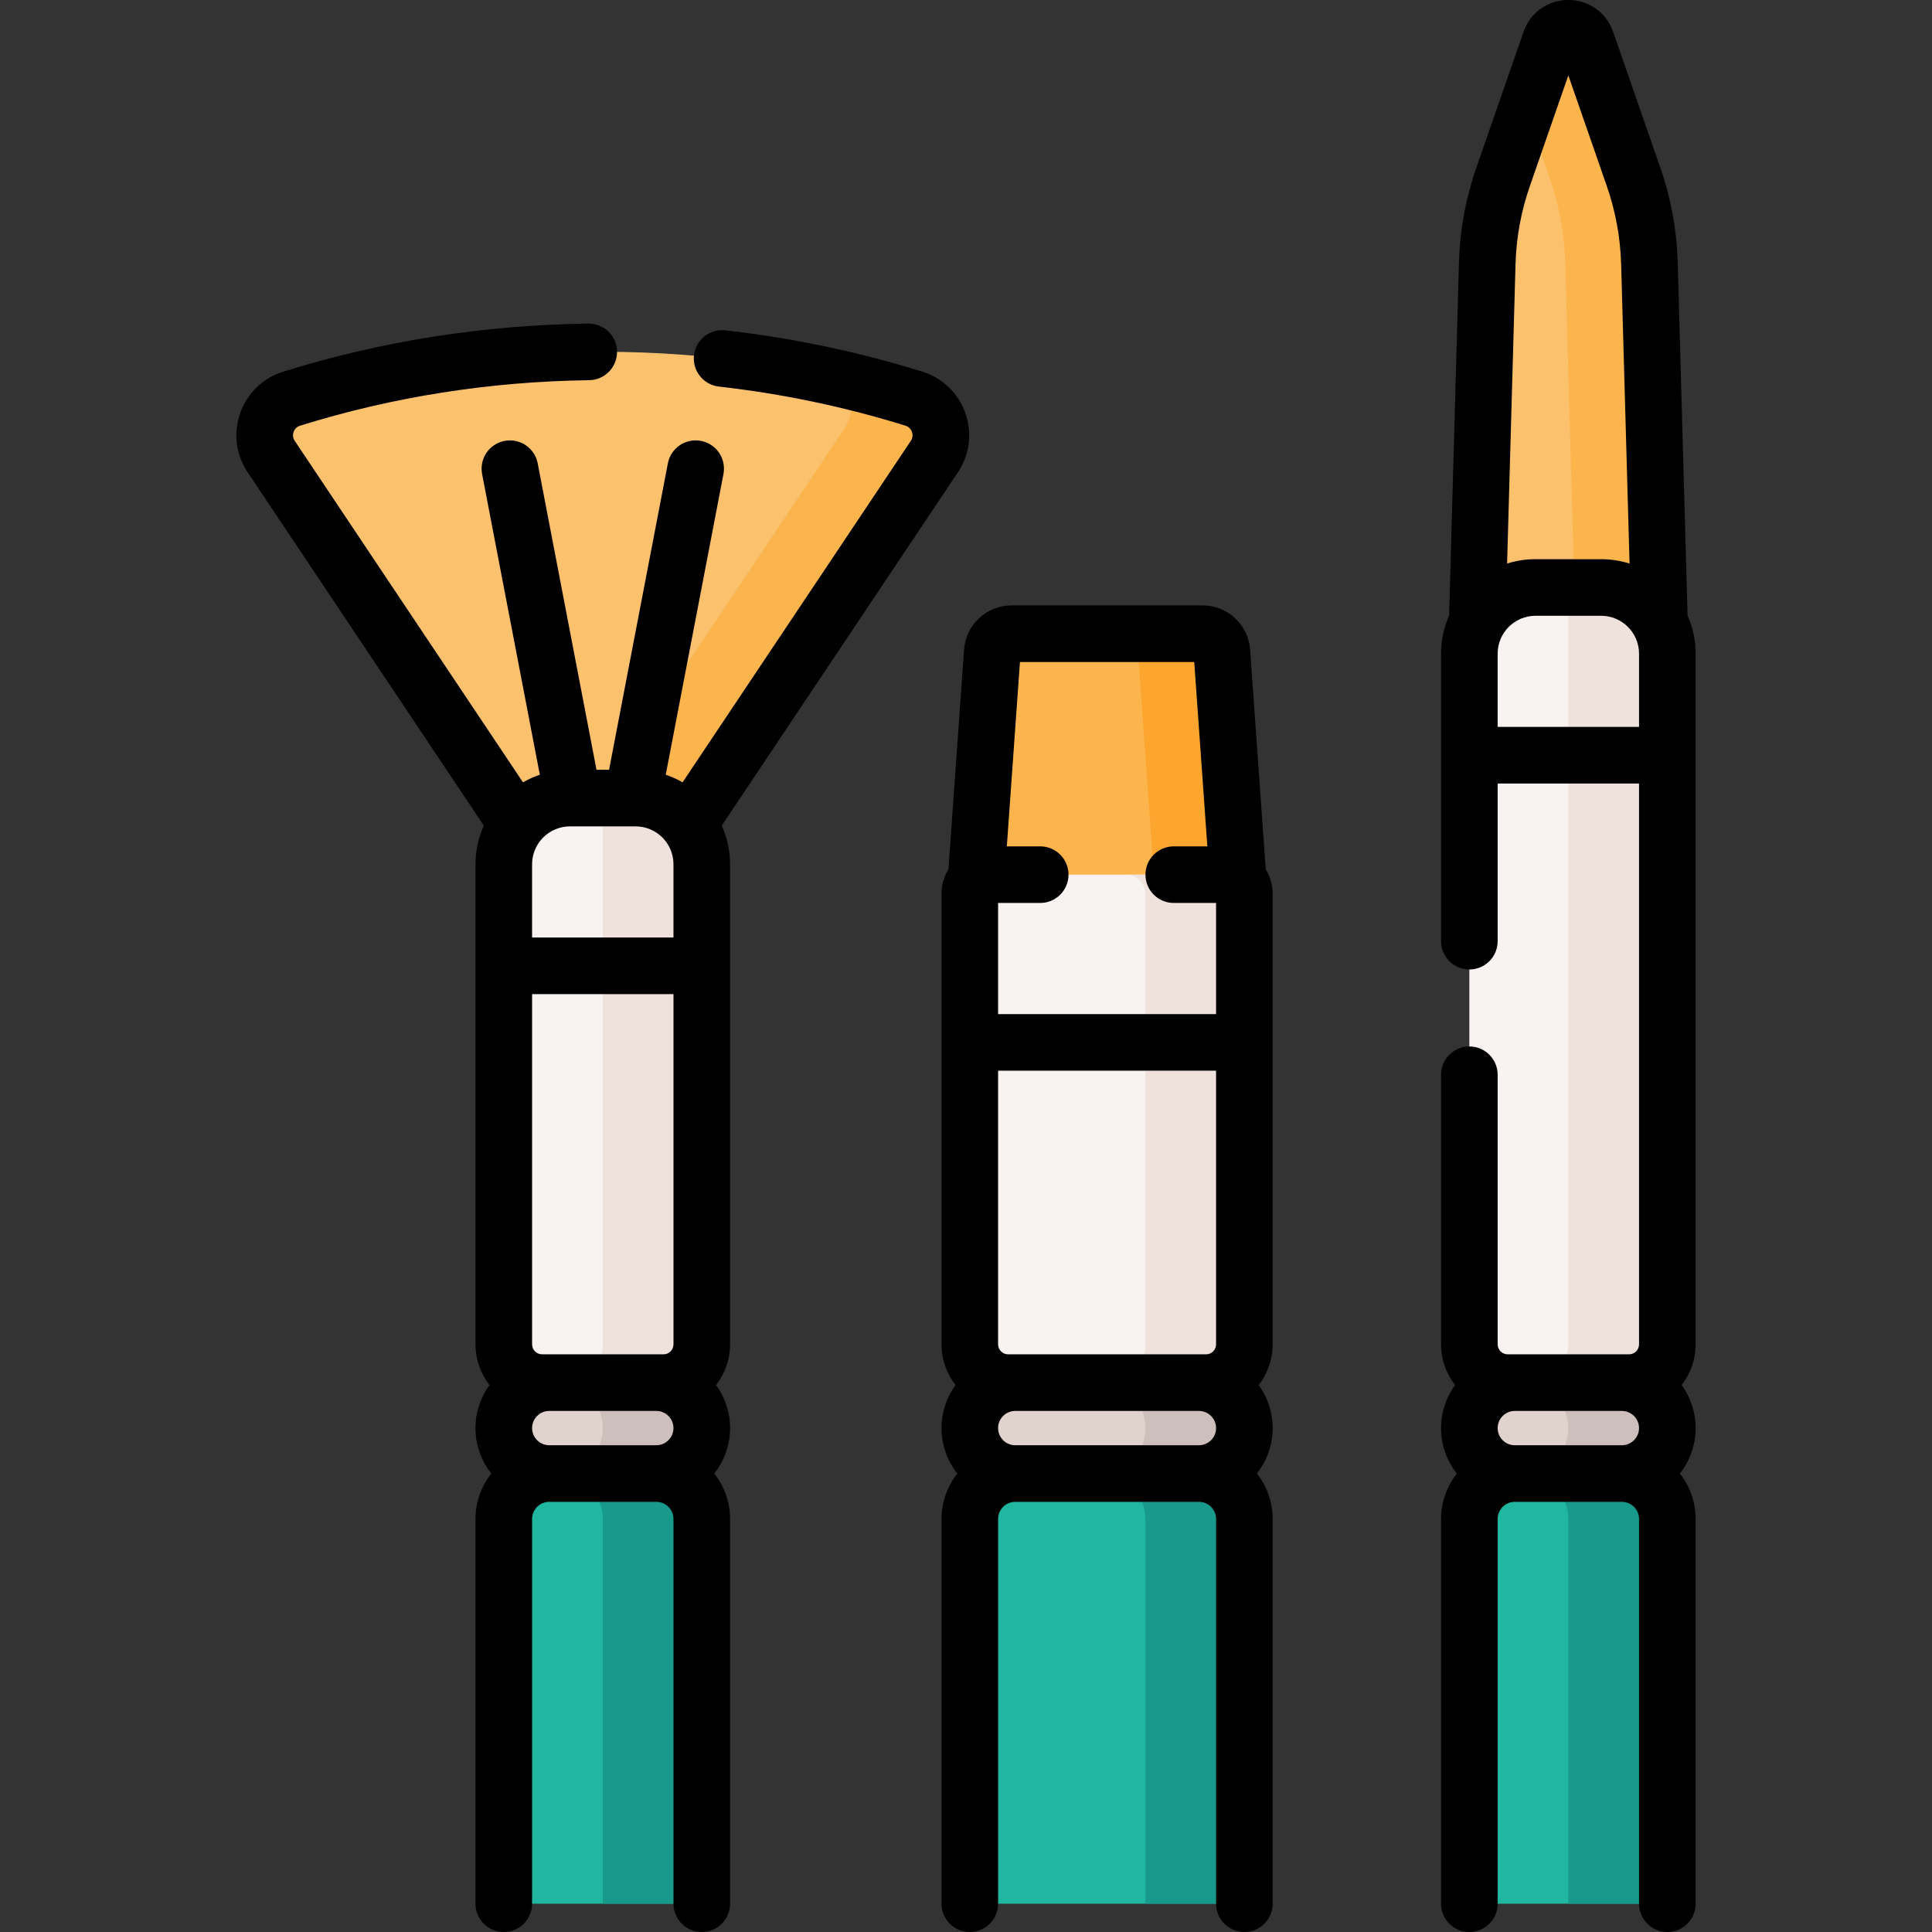 <svg id="Capa_1" enable-background="new 0 0 512.002 512.002" height="512" viewBox="0 0 512.002 512.002" width="512" xmlns="http://www.w3.org/2000/svg"><rect x="0" y="0" width="512.002" height="512.002" fill="#333333" stroke="none"/><g><g><path d="m328.547 239.3h-70.312l4.739-66.646c.189-2.656 2.399-4.714 5.061-4.714h50.713c2.663 0 4.872 2.058 5.061 4.714z" fill="#fcb44d"/><path d="m328.55 239.297h-22.234l-4.739-66.64c-.183-2.659-2.69-4.719-5.359-4.719h22.529c2.659 0 4.871 2.06 5.064 4.719z" fill="#fca62f"/><g><path d="m319.625 366.412h-52.468c-5.604 0-10.148-4.543-10.148-10.148v-119.395c0-2.802 2.272-5.074 5.074-5.074h62.616c2.802 0 5.074 2.272 5.074 5.074v119.395c0 5.605-4.544 10.148-10.148 10.148z" fill="#f8f3f1"/><path d="m329.77 236.871v119.388c0 5.612-4.536 10.148-10.148 10.148h-26.232c5.601 0 10.148-4.536 10.148-10.148v-119.388c0-2.801-2.273-5.074-5.074-5.074h26.232c2.801.001 5.074 2.274 5.074 5.074z" fill="#efe2dd"/><path d="m317.726 390.505h-48.671c-6.653 0-12.046-5.393-12.046-12.046 0-6.653 5.393-12.046 12.046-12.046h48.671c6.653 0 12.046 5.393 12.046 12.046.001 6.652-5.393 12.046-12.046 12.046z" fill="#e0d3ce"/><path d="m329.77 378.463c0 3.318-1.35 6.332-3.521 8.514-2.182 2.182-5.196 3.531-8.524 3.531h-26.232c3.328 0 6.342-1.35 8.514-3.531 2.182-2.182 3.532-5.196 3.532-8.514 0-6.657-5.388-12.055-12.045-12.055h26.232c6.655-.001 12.044 5.398 12.044 12.055z" fill="#cdbfbb"/><path d="m329.773 402.551c0-6.653-5.393-12.046-12.046-12.046h-48.671c-6.653 0-12.046 5.393-12.046 12.046v101.951h72.764v-101.951z" fill="#20b69f"/><path d="m329.77 402.553v101.944h-26.232v-101.944c0-6.657-5.388-12.045-12.045-12.045h26.232c6.656 0 12.045 5.388 12.045 12.045z" fill="#17998c"/></g></g><g><g><path d="m247.62 120.992c3.769-5.639 1.053-13.317-5.422-15.336-25.819-8.049-53.562-12.433-82.454-12.433s-56.634 4.384-82.454 12.433c-6.475 2.019-9.191 9.697-5.422 15.336l87.876 131.474z" fill="#fcc16d"/><path d="m247.623 120.995-87.879 131.474-14.41-21.564 78.503-117.45c2.923-4.374 1.938-9.985-1.674-13.212 6.789 1.553 13.476 3.359 20.032 5.409 6.473 2.019 9.193 9.7 5.428 15.343z" fill="#fcb44d"/></g><g><path d="m175.83 366.412h-32.173c-5.604 0-10.148-4.543-10.148-10.148v-127.227c0-9.686 7.852-17.538 17.538-17.538h17.392c9.686 0 17.538 7.852 17.538 17.538v127.227c.001 5.605-4.542 10.148-10.147 10.148z" fill="#f8f3f1"/><path d="m185.975 229.04v127.219c0 5.604-4.543 10.148-10.148 10.148h-26.232c5.601 0 10.148-4.536 10.148-10.148v-139.683c0-2.801-2.273-5.074-5.074-5.074h13.768c9.686 0 17.538 7.852 17.538 17.538z" fill="#efe2dd"/><path d="m173.932 390.505h-28.376c-6.653 0-12.046-5.393-12.046-12.046 0-6.653 5.393-12.046 12.046-12.046h28.376c6.653 0 12.046 5.393 12.046 12.046 0 6.652-5.393 12.046-12.046 12.046z" fill="#e0d3ce"/><path d="m185.975 378.463c0 3.318-1.35 6.332-3.521 8.514-2.182 2.182-5.196 3.531-8.524 3.531h-26.232c3.328 0 6.342-1.35 8.514-3.531 2.182-2.182 3.532-5.196 3.532-8.514 0-6.657-5.388-12.055-12.045-12.055h26.232c6.656-.001 12.044 5.398 12.044 12.055z" fill="#cdbfbb"/><path d="m185.978 402.551c0-6.653-5.393-12.046-12.046-12.046h-28.376c-6.653 0-12.046 5.393-12.046 12.046v101.951h52.468z" fill="#20b69f"/><path d="m185.975 402.553v101.944h-26.232v-101.944c0-6.657-5.388-12.045-12.045-12.045h26.232c6.657 0 12.045 5.388 12.045 12.045z" fill="#17998c"/></g></g><g><g><path d="m441.862 238.289h-52.468l4.741-168.472c.22-7.827 1.64-15.573 4.211-22.969l12.489-35.936c1.579-4.544 8.006-4.544 9.585 0l12.489 35.936c2.57 7.396 3.991 15.143 4.211 22.969z" fill="#fcc16d"/><path d="m441.862 238.292h-22.315l-4.739-168.472c-.223-7.834-1.644-15.577-4.211-22.974l-6.129-17.627 6.363-18.307c1.583-4.546 8.006-4.546 9.59 0l12.492 35.933c2.567 7.398 3.988 15.14 4.211 22.974z" fill="#fcb44d"/><path d="m431.714 366.412h-32.173c-5.604 0-10.148-4.543-10.148-10.148v-183.039c0-9.686 7.852-17.538 17.538-17.538h17.392c9.686 0 17.538 7.852 17.538 17.538v183.039c.001 5.605-4.543 10.148-10.147 10.148z" fill="#f8f3f1"/><path d="m441.859 173.228v183.032c0 5.604-4.543 10.148-10.148 10.148h-26.232c5.601 0 10.148-4.536 10.148-10.148v-195.496c0-2.801-2.273-5.074-5.074-5.074h13.768c9.686 0 17.538 7.852 17.538 17.538z" fill="#efe2dd"/><path d="m429.815 390.505h-28.375c-6.653 0-12.046-5.393-12.046-12.046 0-6.653 5.393-12.046 12.046-12.046h28.376c6.653 0 12.046 5.393 12.046 12.046 0 6.652-5.394 12.046-12.047 12.046z" fill="#e0d3ce"/><path d="m441.859 378.463c0 3.318-1.35 6.332-3.521 8.514-2.182 2.182-5.196 3.531-8.524 3.531h-26.232c3.328 0 6.342-1.35 8.514-3.531 2.182-2.182 3.531-5.196 3.531-8.514 0-6.657-5.388-12.055-12.045-12.055h26.232c6.656-.001 12.045 5.398 12.045 12.055z" fill="#cdbfbb"/><path d="m441.862 402.551c0-6.653-5.393-12.046-12.046-12.046h-28.376c-6.653 0-12.046 5.393-12.046 12.046v101.951h52.468z" fill="#20b69f"/><path d="m441.859 402.553v101.944h-26.232v-101.944c0-6.657-5.388-12.045-12.045-12.045h26.232c6.656 0 12.045 5.388 12.045 12.045z" fill="#17998c"/><g><path d="m333.563 367.047c2.315-2.986 3.709-6.721 3.709-10.783v-119.395c0-2.387-.681-4.613-1.841-6.516l-4.144-58.234c-.468-6.547-5.976-11.675-12.54-11.675h-50.71c-6.563 0-12.071 5.127-12.542 11.678l-4.142 58.227c-1.162 1.904-1.844 4.132-1.844 6.522v119.396c0 4.062 1.394 7.798 3.709 10.784-2.323 3.215-3.709 7.15-3.709 11.411 0 4.545 1.573 8.723 4.185 12.046-2.612 3.324-4.185 7.501-4.185 12.046v101.952c0 4.142 3.357 7.5 7.5 7.5s7.5-3.358 7.5-7.5v-101.955c0-2.507 2.04-4.546 4.547-4.546h48.671c2.507 0 4.547 2.039 4.547 4.546v101.952c0 4.142 3.357 7.5 7.5 7.5s7.5-3.358 7.5-7.5v-101.952c0-4.545-1.573-8.723-4.185-12.046 2.612-3.324 4.185-7.501 4.185-12.046-.001-4.262-1.387-8.196-3.711-11.412zm-64.508 15.958c-2.507 0-4.547-2.04-4.547-4.546s2.04-4.546 4.547-4.546h48.671c2.507 0 4.547 2.04 4.547 4.546s-2.04 4.546-4.547 4.546zm-1.898-24.093c-1.46 0-2.648-1.188-2.648-2.648v-72.517h57.764v72.517c0 1.46-1.188 2.648-2.647 2.648-.292 0-52.178 0-52.469 0zm3.139-183.47h46.189l3.476 48.853h-8.901c-4.143 0-7.5 3.358-7.5 7.5s3.357 7.5 7.5 7.5h11.212v29.453h-57.764v-29.453h11.156c4.143 0 7.5-3.358 7.5-7.5s-3.357-7.5-7.5-7.5h-8.843z"/><path d="m253.855 125.16c3.123-4.672 3.84-10.391 1.968-15.69-1.873-5.301-6.025-9.301-11.393-10.975-16.875-5.26-34.445-8.945-52.224-10.951-4.116-.463-7.829 2.496-8.294 6.612-.464 4.116 2.496 7.829 6.612 8.293 16.837 1.9 33.471 5.388 49.44 10.366 1.105.345 1.549 1.183 1.714 1.652.166.468.348 1.396-.295 2.357l-60.493 90.505c-1.408-.811-2.9-1.487-4.462-2.015l15.296-79.692c.781-4.068-1.884-7.999-5.951-8.779-4.08-.78-8 1.884-8.779 5.952l-15.585 81.205h-3.33l-15.586-81.204c-.78-4.068-4.71-6.732-8.779-5.952-4.067.781-6.732 4.711-5.951 8.779l15.296 79.692c-1.562.527-3.055 1.204-4.463 2.015l-60.492-90.506c-.643-.96-.461-1.889-.295-2.356.165-.469.608-1.307 1.714-1.652 24.566-7.659 50.338-11.716 76.598-12.059 4.142-.054 7.456-3.456 7.401-7.598-.054-4.142-3.433-7.443-7.597-7.401-27.709.362-54.917 4.647-80.867 12.737-5.367 1.674-9.52 5.674-11.393 10.975-1.872 5.299-1.155 11.018 1.968 15.689l62.58 93.629c-1.411 3.131-2.203 6.599-2.203 10.25v127.227c0 4.062 1.394 7.798 3.709 10.784-2.323 3.215-3.709 7.15-3.709 11.411 0 4.545 1.573 8.723 4.185 12.046-2.612 3.324-4.185 7.501-4.185 12.046v101.952c0 4.142 3.357 7.5 7.5 7.5s7.5-3.358 7.5-7.5v-101.953c0-2.507 2.04-4.546 4.547-4.546h28.375c2.507 0 4.547 2.039 4.547 4.546v101.952c0 4.142 3.357 7.5 7.5 7.5s7.5-3.358 7.5-7.5v-101.952c0-4.545-1.573-8.723-4.185-12.046 2.612-3.324 4.185-7.501 4.185-12.046 0-4.261-1.386-8.195-3.709-11.411 2.316-2.986 3.709-6.721 3.709-10.784v-127.226c0-3.651-.792-7.119-2.203-10.25zm-79.924 257.845h-28.375c-2.507 0-4.547-2.04-4.547-4.546s2.04-4.546 4.547-4.546h28.375c2.507 0 4.547 2.04 4.547 4.546s-2.04 4.546-4.547 4.546zm-22.884-164.005h17.393c5.535 0 10.038 4.503 10.038 10.038v19.414h-37.469v-19.414c0-5.536 4.503-10.038 10.038-10.038zm-7.39 139.912c-1.46 0-2.647-1.188-2.647-2.648v-92.813h37.469v92.813c0 1.46-1.188 2.648-2.647 2.648-.292 0-31.884 0-32.175 0z"/><path d="m447.223 163.118-2.609-93.517c-.243-8.604-1.798-17.087-4.623-25.21l-12.489-35.939c-1.784-5.135-6.445-8.452-11.875-8.452s-10.092 3.317-11.874 8.45l-12.49 35.938c-2.826 8.125-4.381 16.608-4.623 25.213l-2.609 93.52c-1.37 3.093-2.137 6.509-2.137 10.104v76.2c0 4.142 3.357 7.5 7.5 7.5s7.5-3.358 7.5-7.5v-41.786h37.469v148.625c0 1.46-1.188 2.648-2.648 2.648-.291 0-31.882 0-32.173 0-1.46 0-2.647-1.188-2.647-2.648v-71.444c0-4.142-3.357-7.5-7.5-7.5s-7.5 3.358-7.5 7.5v71.444c0 4.062 1.394 7.798 3.709 10.784-2.323 3.215-3.709 7.15-3.709 11.411 0 4.545 1.573 8.723 4.185 12.046-2.612 3.324-4.185 7.501-4.185 12.046v101.952c0 4.142 3.357 7.5 7.5 7.5s7.5-3.358 7.5-7.5v-101.952c0-2.507 2.039-4.546 4.546-4.546h28.376c2.507 0 4.547 2.039 4.547 4.546v101.952c0 4.142 3.357 7.5 7.5 7.5s7.5-3.358 7.5-7.5v-101.952c0-4.545-1.573-8.723-4.185-12.046 2.612-3.324 4.185-7.501 4.185-12.046 0-4.261-1.386-8.195-3.709-11.411 2.316-2.986 3.709-6.721 3.709-10.784v-183.039c-.002-3.596-.77-7.014-2.141-10.107zm-41.793-113.804 10.196-29.338 10.196 29.339c2.32 6.673 3.598 13.641 3.797 20.708l2.234 79.323c-2.378-.751-4.907-1.159-7.53-1.159h-17.393c-2.624 0-5.154.408-7.532 1.16l2.234-79.324c.2-7.067 1.477-14.034 3.798-20.709zm-8.537 143.325v-19.414c0-5.535 4.503-10.038 10.038-10.038h17.393c5.535 0 10.038 4.503 10.038 10.038v19.414zm32.922 190.366h-28.376c-2.507 0-4.546-2.04-4.546-4.546s2.039-4.546 4.546-4.546h28.376c2.507 0 4.547 2.04 4.547 4.546s-2.04 4.546-4.547 4.546z"/></g></g></g></g></svg>